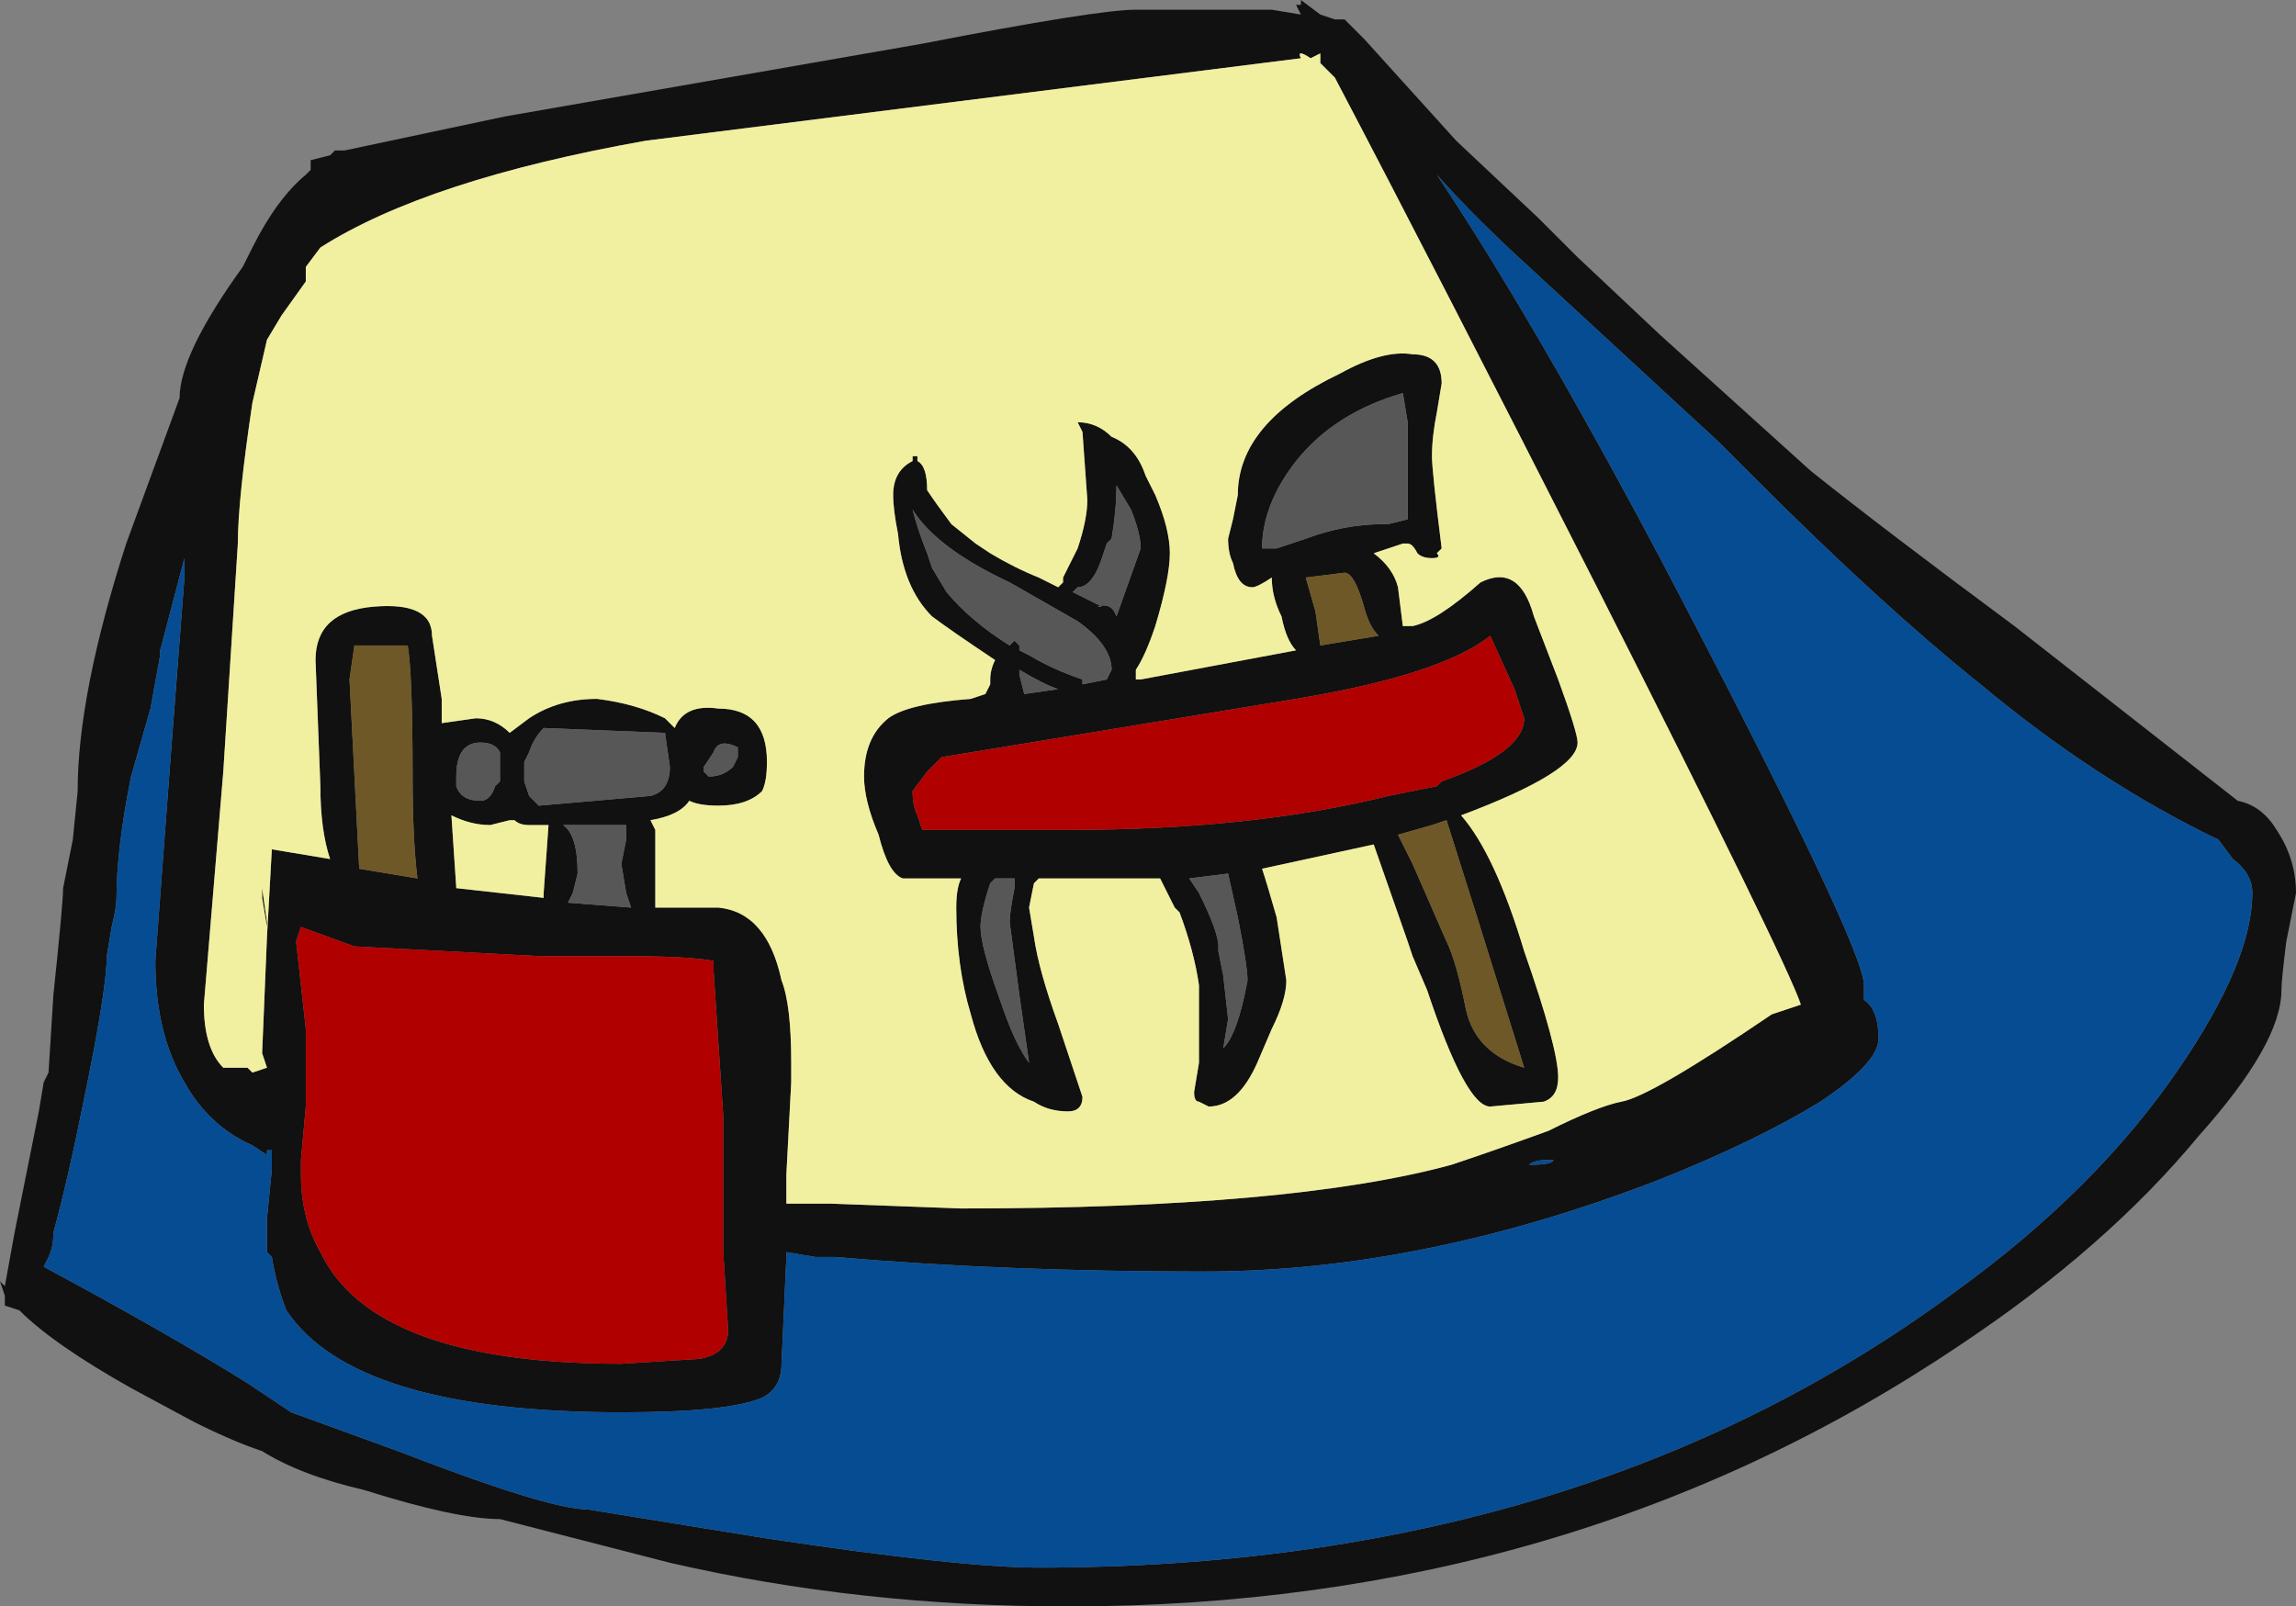 <?xml version="1.0" encoding="UTF-8" standalone="no"?>
<svg xmlns:ffdec="https://www.free-decompiler.com/flash" xmlns:xlink="http://www.w3.org/1999/xlink" ffdec:objectType="shape" height="16.55px" width="23.65px" xmlns="http://www.w3.org/2000/svg">
  <rect width="100%" height="100%" fill="#808080" stroke="none"/>
  <g transform="matrix(1.0, 0.0, 0.0, 1.0, 8.6, 8.3)">
    <path d="M5.15 -8.1 L5.25 -8.1 5.45 -7.9 6.4 -6.85 7.25 -6.05 7.65 -5.65 8.5 -4.85 10.05 -3.45 Q10.8 -2.85 12.15 -1.85 L14.45 -0.05 Q14.7 0.0 14.85 0.25 15.05 0.55 15.05 0.9 L14.95 1.4 Q14.9 1.8 14.9 1.9 14.9 2.45 14.05 3.4 13.1 4.55 11.6 5.55 7.6 8.25 2.4 8.25 0.25 8.25 -1.7 7.8 L-3.45 7.35 Q-3.9 7.35 -4.85 7.05 -5.5 6.9 -5.9 6.65 -6.2 6.55 -6.6 6.35 L-7.25 6.0 Q-8.05 5.55 -8.4 5.2 L-8.55 5.15 -8.55 5.05 -8.6 4.9 -8.55 4.95 -8.45 4.4 -8.2 3.15 -8.15 2.85 -8.1 2.75 -8.05 1.95 Q-7.95 1.0 -7.95 0.85 L-7.85 0.35 -7.8 -0.15 Q-7.8 -1.15 -7.3 -2.7 L-6.75 -4.2 Q-6.75 -4.65 -6.1 -5.55 L-6.0 -5.75 Q-5.75 -6.25 -5.45 -6.5 L-5.4 -6.55 -5.4 -6.65 -5.2 -6.7 -5.15 -6.75 -5.05 -6.75 -3.4 -7.1 0.9 -7.85 Q2.7 -8.2 3.1 -8.2 L4.5 -8.2 4.8 -8.15 4.75 -8.25 4.8 -8.25 4.8 -8.3 5.0 -8.15 5.15 -8.1 M4.9 -7.7 Q4.75 -7.8 4.8 -7.7 L-1.95 -6.85 Q-4.2 -6.45 -5.3 -5.75 L-5.45 -5.55 -5.45 -5.4 -5.7 -5.05 -5.85 -4.8 -6.0 -4.15 Q-6.15 -3.15 -6.15 -2.7 L-6.3 -0.35 -6.5 2.05 Q-6.5 2.5 -6.3 2.7 L-6.05 2.7 -6.0 2.75 -5.85 2.7 -5.9 2.55 -5.85 1.35 -5.8 0.45 -5.2 0.55 Q-5.3 0.25 -5.3 -0.2 L-5.35 -1.5 Q-5.35 -2.0 -4.75 -2.05 -4.15 -2.1 -4.15 -1.75 L-4.05 -1.1 -4.05 -0.85 -3.7 -0.9 Q-3.5 -0.9 -3.35 -0.75 L-3.15 -0.9 Q-2.85 -1.1 -2.45 -1.1 -2.05 -1.05 -1.75 -0.9 L-1.65 -0.8 Q-1.55 -1.05 -1.2 -1.0 -0.7 -1.0 -0.7 -0.45 -0.7 -0.25 -0.75 -0.15 -0.9 0.0 -1.2 0.0 -1.4 0.0 -1.5 -0.05 -1.6 0.1 -1.9 0.15 L-1.85 0.25 Q-1.85 0.35 -1.85 0.55 L-1.85 1.05 -1.2 1.05 Q-0.7 1.1 -0.55 1.8 -0.45 2.05 -0.45 2.65 L-0.45 2.85 -0.5 3.8 -0.5 4.1 -0.05 4.1 1.3 4.15 Q4.7 4.15 6.35 3.7 6.8 3.55 7.35 3.35 7.85 3.1 8.1 3.05 8.4 3.0 9.65 2.15 L9.95 2.05 Q9.8 1.6 7.85 -2.25 6.2 -5.5 5.15 -7.5 L5.0 -7.65 5.0 -7.75 4.9 -7.7 M2.5 -3.95 Q2.7 -3.95 2.85 -3.8 3.1 -3.7 3.2 -3.4 L3.3 -3.2 Q3.45 -2.85 3.45 -2.6 3.45 -2.35 3.3 -1.85 3.2 -1.55 3.1 -1.4 L3.1 -1.3 3.15 -1.3 4.75 -1.6 Q4.65 -1.7 4.6 -1.95 4.5 -2.15 4.5 -2.35 4.35 -2.25 4.3 -2.25 4.15 -2.25 4.1 -2.5 4.05 -2.6 4.05 -2.75 L4.1 -2.95 4.15 -3.2 Q4.15 -3.95 5.2 -4.45 5.65 -4.7 5.95 -4.65 6.25 -4.65 6.25 -4.35 L6.2 -4.05 Q6.15 -3.8 6.15 -3.6 6.15 -3.45 6.25 -2.65 L6.2 -2.6 Q6.25 -2.55 6.15 -2.55 6.05 -2.55 6.0 -2.6 5.95 -2.7 5.9 -2.7 L5.85 -2.7 5.55 -2.6 Q5.75 -2.45 5.8 -2.25 L5.85 -1.85 5.95 -1.85 Q6.2 -1.9 6.65 -2.3 7.05 -2.5 7.2 -1.95 L7.45 -1.3 Q7.65 -0.75 7.65 -0.65 7.65 -0.35 6.45 0.1 6.8 0.5 7.1 1.5 7.45 2.5 7.45 2.8 7.45 3.0 7.3 3.05 L6.75 3.1 Q6.5 3.1 6.1 1.9 L5.95 1.55 5.9 1.4 5.55 0.4 4.4 0.65 Q4.45 0.8 4.55 1.15 L4.65 1.8 Q4.65 2.0 4.5 2.3 L4.35 2.65 Q4.15 3.1 3.85 3.1 L3.75 3.05 Q3.7 3.05 3.7 2.95 L3.75 2.65 3.75 1.85 Q3.7 1.5 3.55 1.1 L3.5 1.05 3.35 0.75 2.1 0.75 2.05 0.8 2.0 1.05 2.05 1.35 Q2.1 1.7 2.3 2.25 L2.55 3.0 Q2.55 3.15 2.4 3.15 2.2 3.15 2.05 3.05 1.6 2.9 1.4 2.15 1.25 1.65 1.25 1.05 1.25 0.85 1.3 0.75 L0.7 0.75 Q0.55 0.7 0.45 0.3 0.3 -0.05 0.3 -0.3 0.3 -0.7 0.55 -0.9 0.75 -1.05 1.4 -1.1 L1.55 -1.15 1.6 -1.25 1.6 -1.3 Q1.6 -1.4 1.65 -1.5 1.2 -1.8 1.0 -1.95 0.7 -2.25 0.65 -2.8 0.6 -3.05 0.6 -3.2 0.6 -3.45 0.8 -3.55 L0.8 -3.6 0.85 -3.6 0.85 -3.55 Q0.95 -3.5 0.95 -3.25 1.05 -3.1 1.2 -2.9 L1.45 -2.7 1.6 -2.6 Q1.85 -2.45 2.1 -2.35 L2.3 -2.25 2.35 -2.3 2.35 -2.35 2.5 -2.65 Q2.6 -2.95 2.6 -3.15 L2.55 -3.85 2.5 -3.95 M2.8 -2.7 L2.75 -2.55 Q2.65 -2.25 2.5 -2.25 L2.45 -2.2 2.75 -2.05 2.7 -2.05 Q2.85 -2.1 2.9 -1.95 L3.15 -2.65 Q3.15 -2.8 3.05 -3.05 L2.9 -3.3 Q2.9 -3.05 2.85 -2.75 L2.8 -2.7 M1.8 -2.3 Q1.05 -2.65 0.8 -3.05 0.85 -2.85 0.95 -2.6 L1.0 -2.45 1.15 -2.2 Q1.4 -1.9 1.8 -1.65 L1.85 -1.7 1.9 -1.65 1.9 -1.6 2.0 -1.55 Q2.25 -1.4 2.55 -1.3 L2.55 -1.25 2.8 -1.3 2.85 -1.4 Q2.85 -1.65 2.5 -1.9 L1.8 -2.3 M0.8 -0.15 Q0.8 0.0 0.85 0.1 L0.9 0.25 2.4 0.25 Q4.3 0.25 5.7 -0.1 L6.2 -0.2 6.25 -0.25 Q7.1 -0.55 7.1 -0.9 L7.0 -1.2 6.75 -1.75 Q6.25 -1.35 4.75 -1.1 L1.1 -0.5 0.95 -0.35 0.8 -0.15 M1.9 -1.35 L1.95 -1.15 2.3 -1.2 Q2.15 -1.25 1.9 -1.4 L1.9 -1.35 M5.7 -2.9 L5.9 -2.95 5.9 -3.95 5.85 -4.25 Q5.15 -4.05 4.75 -3.55 4.4 -3.1 4.4 -2.65 L4.55 -2.65 4.85 -2.75 Q5.25 -2.9 5.65 -2.9 L5.7 -2.9 M4.85 -2.35 L4.95 -2.0 5.0 -1.65 5.6 -1.75 Q5.5 -1.85 5.45 -2.05 5.35 -2.4 5.25 -2.4 L4.85 -2.35 M9.1 -3.75 L7.15 -5.55 Q6.6 -6.05 6.2 -6.5 7.2 -5.0 8.5 -2.55 10.6 1.45 10.6 1.85 L10.6 2.0 Q10.75 2.1 10.75 2.4 10.75 2.65 10.15 3.05 9.5 3.45 8.5 3.85 6.05 4.8 3.8 4.8 1.75 4.8 0.0 4.65 L-0.2 4.65 -0.5 4.6 -0.5 4.65 -0.55 5.75 Q-0.55 6.0 -0.75 6.1 -1.1 6.25 -2.2 6.25 -4.95 6.25 -5.65 5.2 -5.75 4.95 -5.8 4.65 L-5.85 4.6 -5.85 4.25 -5.8 3.75 -5.8 3.55 -5.85 3.55 -5.85 3.6 -6.0 3.5 Q-6.45 3.3 -6.7 2.85 -7.0 2.35 -7.0 1.6 L-6.85 -0.4 -6.7 -2.35 -6.7 -2.55 -6.95 -1.6 -6.95 -1.55 -7.05 -1.0 -7.25 -0.3 Q-7.4 0.45 -7.4 0.95 -7.4 1.05 -7.45 1.25 L-7.5 1.55 Q-7.5 1.9 -7.75 3.1 -7.9 3.85 -8.05 4.4 -8.05 4.55 -8.1 4.65 L-8.15 4.75 Q-6.85 5.45 -6.05 5.95 L-5.6 6.25 -4.5 6.65 Q-2.95 7.25 -2.55 7.25 L-0.7 7.55 Q1.3 7.85 2.1 7.85 7.7 7.85 11.55 5.0 13.0 3.95 13.85 2.7 14.6 1.6 14.6 0.9 14.6 0.7 14.4 0.55 L14.25 0.35 Q13.0 -0.25 11.8 -1.25 10.8 -2.05 9.5 -3.35 L9.1 -3.75 M6.15 0.2 L5.8 0.3 5.95 0.6 6.3 1.4 Q6.4 1.6 6.5 2.1 6.6 2.55 7.1 2.7 L6.6 1.1 6.3 0.15 6.15 0.2 M7.35 3.65 Q7.2 3.65 7.15 3.7 7.4 3.7 7.4 3.65 L7.35 3.65 M3.65 0.75 L3.75 0.9 Q3.95 1.3 3.95 1.45 L3.95 1.5 4.0 1.75 4.05 2.2 4.0 2.5 Q4.15 2.35 4.25 1.8 4.25 1.65 4.15 1.15 L4.05 0.7 3.65 0.75 M1.6 0.8 Q1.5 1.1 1.5 1.25 1.5 1.45 1.7 2.0 1.85 2.45 2.0 2.65 L1.9 1.95 1.8 1.2 Q1.8 1.1 1.85 0.85 L1.85 0.75 1.65 0.75 1.6 0.8 M-4.4 -1.65 L-4.95 -1.65 -5.0 -1.3 -4.9 0.65 -4.3 0.75 Q-4.35 0.35 -4.35 -0.3 -4.35 -1.35 -4.4 -1.65 M-3.65 -0.05 Q-3.55 -0.05 -3.5 -0.2 L-3.45 -0.25 -3.45 -0.55 Q-3.5 -0.65 -3.65 -0.65 -3.9 -0.65 -3.9 -0.3 L-3.9 -0.2 Q-3.85 -0.05 -3.65 -0.05 M-3.15 -0.55 L-3.2 -0.45 -3.2 -0.25 -3.15 -0.1 -3.05 0.0 -1.9 -0.1 Q-1.7 -0.15 -1.7 -0.4 L-1.75 -0.75 -3.0 -0.8 Q-3.1 -0.7 -3.15 -0.55 M-1.0 -0.5 L-1.0 -0.6 Q-1.2 -0.7 -1.25 -0.55 L-1.35 -0.4 -1.35 -0.35 -1.3 -0.3 Q-1.15 -0.3 -1.05 -0.4 L-1.0 -0.5 M-1.25 1.6 Q-1.5 1.55 -2.2 1.55 L-3.05 1.55 -4.95 1.45 -5.5 1.25 -5.55 1.4 -5.45 2.3 -5.45 3.1 -5.5 3.65 -5.5 3.8 Q-5.5 4.25 -5.3 4.6 -4.75 5.75 -2.2 5.75 L-1.4 5.7 Q-1.1 5.65 -1.1 5.4 L-1.15 4.6 -1.15 3.2 -1.25 1.7 -1.25 1.6 M-2.15 0.35 L-2.15 0.2 -2.8 0.2 Q-2.65 0.3 -2.65 0.7 L-2.7 0.9 -2.75 1.0 -2.1 1.05 -2.15 0.9 -2.2 0.6 -2.15 0.35 M-3.3 0.15 L-3.35 0.15 -3.55 0.2 Q-3.75 0.2 -3.95 0.1 L-3.9 0.85 -3.0 0.95 -3.0 0.9 -2.95 0.2 -3.15 0.2 Q-3.25 0.2 -3.3 0.15 M-3.35 0.05 L-3.35 0.05 M-5.85 1.2 L-5.85 1.25 -5.9 0.95 -5.9 0.85 -5.85 1.2" fill="#111111" fill-rule="evenodd" stroke="none"/>
    <path d="M4.9 -7.7 L5.0 -7.75 5.0 -7.65 5.15 -7.5 Q6.2 -5.5 7.85 -2.25 9.8 1.6 9.95 2.05 L9.65 2.15 Q8.4 3.0 8.1 3.05 7.85 3.1 7.35 3.35 6.8 3.55 6.35 3.7 4.7 4.15 1.3 4.15 L-0.05 4.1 -0.5 4.1 -0.5 3.8 -0.45 2.85 -0.45 2.65 Q-0.45 2.05 -0.55 1.8 -0.7 1.1 -1.2 1.05 L-1.85 1.05 -1.85 0.55 Q-1.85 0.35 -1.85 0.25 L-1.9 0.15 Q-1.6 0.1 -1.5 -0.05 -1.4 0.0 -1.2 0.0 -0.9 0.0 -0.75 -0.15 -0.7 -0.25 -0.7 -0.45 -0.7 -1.0 -1.2 -1.0 -1.55 -1.05 -1.65 -0.8 L-1.75 -0.9 Q-2.05 -1.05 -2.45 -1.1 -2.85 -1.1 -3.15 -0.9 L-3.35 -0.75 Q-3.5 -0.9 -3.7 -0.9 L-4.05 -0.85 -4.05 -1.1 -4.15 -1.75 Q-4.15 -2.1 -4.75 -2.05 -5.35 -2.0 -5.35 -1.5 L-5.3 -0.2 Q-5.3 0.25 -5.2 0.55 L-5.8 0.45 -5.85 1.35 -5.9 2.55 -5.85 2.7 -6.0 2.75 -6.05 2.7 -6.3 2.7 Q-6.5 2.5 -6.5 2.05 L-6.3 -0.35 -6.15 -2.7 Q-6.15 -3.15 -6.0 -4.15 L-5.85 -4.8 -5.7 -5.05 -5.45 -5.4 -5.45 -5.55 -5.3 -5.75 Q-4.2 -6.45 -1.95 -6.85 L4.8 -7.7 Q4.75 -7.8 4.9 -7.7 M2.5 -3.95 L2.55 -3.85 2.6 -3.15 Q2.6 -2.95 2.5 -2.65 L2.35 -2.35 2.35 -2.3 2.3 -2.25 2.1 -2.35 Q1.85 -2.45 1.6 -2.6 L1.45 -2.7 1.2 -2.9 Q1.05 -3.1 0.95 -3.25 0.95 -3.5 0.85 -3.55 L0.85 -3.6 0.8 -3.6 0.8 -3.55 Q0.6 -3.45 0.6 -3.2 0.6 -3.05 0.65 -2.8 0.7 -2.25 1.0 -1.95 1.2 -1.8 1.65 -1.5 1.6 -1.4 1.6 -1.3 L1.6 -1.25 1.55 -1.15 1.4 -1.1 Q0.75 -1.05 0.55 -0.9 0.3 -0.7 0.3 -0.3 0.3 -0.05 0.45 0.3 0.55 0.7 0.7 0.75 L1.3 0.75 Q1.25 0.85 1.25 1.05 1.25 1.65 1.4 2.15 1.6 2.9 2.05 3.05 2.2 3.15 2.4 3.15 2.55 3.15 2.55 3.0 L2.3 2.25 Q2.1 1.7 2.05 1.35 L2.0 1.05 2.05 0.8 2.1 0.75 3.35 0.75 3.5 1.05 3.55 1.1 Q3.7 1.5 3.75 1.85 L3.75 2.65 3.7 2.95 Q3.7 3.05 3.75 3.05 L3.85 3.1 Q4.15 3.1 4.35 2.65 L4.5 2.3 Q4.65 2.0 4.65 1.8 L4.55 1.15 Q4.45 0.8 4.4 0.65 L5.55 0.4 5.9 1.4 5.95 1.55 6.1 1.9 Q6.5 3.1 6.75 3.1 L7.3 3.05 Q7.45 3.0 7.45 2.8 7.45 2.5 7.1 1.5 6.8 0.5 6.45 0.1 7.65 -0.35 7.65 -0.65 7.65 -0.75 7.45 -1.3 L7.2 -1.95 Q7.05 -2.5 6.65 -2.3 6.2 -1.9 5.95 -1.85 L5.85 -1.85 5.8 -2.25 Q5.75 -2.45 5.55 -2.6 L5.85 -2.7 5.9 -2.7 Q5.95 -2.7 6.0 -2.6 6.05 -2.55 6.15 -2.55 6.25 -2.55 6.2 -2.6 L6.25 -2.65 Q6.15 -3.45 6.15 -3.6 6.15 -3.8 6.2 -4.05 L6.25 -4.35 Q6.25 -4.65 5.95 -4.65 5.65 -4.7 5.2 -4.45 4.15 -3.95 4.15 -3.2 L4.1 -2.95 4.05 -2.75 Q4.05 -2.6 4.1 -2.5 4.15 -2.25 4.3 -2.25 4.35 -2.25 4.5 -2.35 4.5 -2.15 4.6 -1.95 4.65 -1.7 4.75 -1.6 L3.15 -1.3 3.1 -1.3 3.1 -1.4 Q3.2 -1.55 3.3 -1.85 3.45 -2.35 3.45 -2.6 3.45 -2.85 3.3 -3.2 L3.2 -3.4 Q3.1 -3.7 2.85 -3.8 2.7 -3.95 2.5 -3.95 M-5.85 1.2 L-5.9 0.85 -5.9 0.95 -5.85 1.25 -5.85 1.2 M-3.35 0.05 L-3.35 0.05 M-3.3 0.15 Q-3.25 0.2 -3.15 0.2 L-2.95 0.2 -3.0 0.9 -3.0 0.95 -3.9 0.85 -3.95 0.1 Q-3.75 0.2 -3.55 0.2 L-3.35 0.15 -3.3 0.15" fill="#f0f0a0" fill-rule="evenodd" stroke="none"/>
    <path d="M9.1 -3.75 L9.5 -3.35 Q10.8 -2.05 11.8 -1.25 13.0 -0.25 14.25 0.35 L14.4 0.55 Q14.6 0.7 14.6 0.9 14.6 1.6 13.85 2.7 13.0 3.95 11.55 5.0 7.7 7.85 2.1 7.85 1.3 7.85 -0.7 7.55 L-2.55 7.25 Q-2.95 7.25 -4.5 6.65 L-5.6 6.25 -6.05 5.95 Q-6.85 5.45 -8.15 4.75 L-8.1 4.65 Q-8.05 4.55 -8.05 4.4 -7.9 3.85 -7.75 3.1 -7.5 1.9 -7.5 1.55 L-7.45 1.25 Q-7.4 1.05 -7.4 0.95 -7.4 0.45 -7.25 -0.3 L-7.05 -1.0 -6.95 -1.55 -6.95 -1.6 -6.7 -2.55 -6.7 -2.35 -6.85 -0.4 -7.0 1.6 Q-7.0 2.35 -6.7 2.85 -6.45 3.3 -6.0 3.5 L-5.85 3.6 -5.85 3.55 -5.8 3.55 -5.8 3.75 -5.85 4.25 -5.85 4.6 -5.8 4.65 Q-5.75 4.95 -5.65 5.2 -4.95 6.25 -2.2 6.25 -1.1 6.25 -0.75 6.1 -0.55 6.0 -0.55 5.75 L-0.5 4.65 -0.5 4.6 -0.2 4.65 0.0 4.65 Q1.75 4.8 3.8 4.8 6.05 4.8 8.5 3.85 9.5 3.45 10.15 3.05 10.75 2.65 10.75 2.4 10.75 2.1 10.6 2.0 L10.6 1.85 Q10.6 1.45 8.5 -2.55 7.2 -5.0 6.2 -6.5 6.6 -6.05 7.15 -5.55 L9.1 -3.75 M7.35 3.65 L7.4 3.65 Q7.4 3.7 7.15 3.7 7.2 3.65 7.35 3.65" fill="#064c92" fill-rule="evenodd" stroke="none"/>
    <path d="M0.8 -0.15 L0.95 -0.35 1.1 -0.5 4.75 -1.1 Q6.25 -1.35 6.75 -1.75 L7.0 -1.2 7.1 -0.9 Q7.1 -0.55 6.25 -0.25 L6.2 -0.2 5.7 -0.1 Q4.3 0.25 2.4 0.25 L0.9 0.25 0.85 0.1 Q0.8 0.0 0.8 -0.15 M-1.25 1.6 L-1.25 1.7 -1.15 3.2 -1.15 4.6 -1.1 5.4 Q-1.1 5.65 -1.4 5.7 L-2.2 5.75 Q-4.75 5.75 -5.3 4.6 -5.5 4.25 -5.5 3.8 L-5.5 3.65 -5.45 3.1 -5.45 2.3 -5.55 1.4 -5.5 1.25 -4.95 1.45 -3.05 1.55 -2.2 1.55 Q-1.5 1.55 -1.25 1.6" fill="#b00000" fill-rule="evenodd" stroke="none"/>
    <path d="M1.8 -2.3 L2.5 -1.9 Q2.85 -1.65 2.85 -1.4 L2.8 -1.3 2.55 -1.25 2.55 -1.3 Q2.25 -1.4 2.0 -1.55 L1.9 -1.6 1.9 -1.65 1.85 -1.7 1.8 -1.65 Q1.4 -1.9 1.15 -2.2 L1.0 -2.45 0.95 -2.6 Q0.85 -2.85 0.8 -3.05 1.05 -2.65 1.8 -2.3 M2.8 -2.7 L2.85 -2.75 Q2.9 -3.05 2.9 -3.3 L3.05 -3.05 Q3.15 -2.8 3.15 -2.65 L2.9 -1.95 Q2.85 -2.1 2.7 -2.05 L2.75 -2.05 2.45 -2.2 2.5 -2.25 Q2.65 -2.25 2.75 -2.55 L2.8 -2.7 M5.7 -2.9 L5.65 -2.9 Q5.25 -2.9 4.85 -2.75 L4.55 -2.65 4.4 -2.65 Q4.4 -3.1 4.75 -3.55 5.15 -4.05 5.85 -4.25 L5.9 -3.95 5.9 -2.95 5.7 -2.9 M1.9 -1.35 L1.9 -1.4 Q2.15 -1.25 2.3 -1.2 L1.95 -1.15 1.9 -1.35 M1.6 0.8 L1.65 0.75 1.85 0.75 1.85 0.85 Q1.8 1.1 1.8 1.2 L1.9 1.95 2.0 2.65 Q1.85 2.45 1.7 2.0 1.5 1.45 1.5 1.25 1.5 1.1 1.6 0.8 M3.65 0.75 L4.05 0.7 4.15 1.15 Q4.25 1.65 4.25 1.8 4.15 2.35 4.0 2.5 L4.05 2.2 4.0 1.75 3.95 1.5 3.95 1.45 Q3.95 1.3 3.75 0.9 L3.65 0.75 M-1.0 -0.5 L-1.05 -0.4 Q-1.15 -0.3 -1.3 -0.3 L-1.35 -0.35 -1.35 -0.4 -1.25 -0.55 Q-1.2 -0.7 -1.0 -0.6 L-1.0 -0.5 M-3.15 -0.55 Q-3.1 -0.7 -3.0 -0.8 L-1.75 -0.75 -1.7 -0.4 Q-1.7 -0.15 -1.9 -0.1 L-3.05 0.0 -3.15 -0.1 -3.2 -0.25 -3.2 -0.45 -3.15 -0.55 M-3.65 -0.05 Q-3.85 -0.05 -3.9 -0.2 L-3.9 -0.3 Q-3.9 -0.65 -3.65 -0.65 -3.5 -0.65 -3.45 -0.55 L-3.45 -0.25 -3.5 -0.2 Q-3.55 -0.05 -3.65 -0.05 M-2.15 0.35 L-2.2 0.6 -2.15 0.9 -2.1 1.05 -2.75 1.0 -2.7 0.9 -2.65 0.7 Q-2.65 0.3 -2.8 0.2 L-2.15 0.2 -2.15 0.35" fill="#575757" fill-rule="evenodd" stroke="none"/>
    <path d="M4.85 -2.35 L5.25 -2.4 Q5.35 -2.4 5.45 -2.05 5.5 -1.85 5.6 -1.75 L5.0 -1.65 4.95 -2.0 4.85 -2.35 M6.15 0.2 L6.3 0.15 6.6 1.1 7.1 2.7 Q6.6 2.55 6.5 2.1 6.4 1.6 6.3 1.4 L5.95 0.6 5.8 0.3 6.15 0.2 M-4.4 -1.65 Q-4.35 -1.35 -4.35 -0.3 -4.35 0.35 -4.3 0.75 L-4.9 0.65 -5.0 -1.3 -4.95 -1.65 -4.4 -1.65" fill="#6e5827" fill-rule="evenodd" stroke="none"/>
  </g>
</svg>
